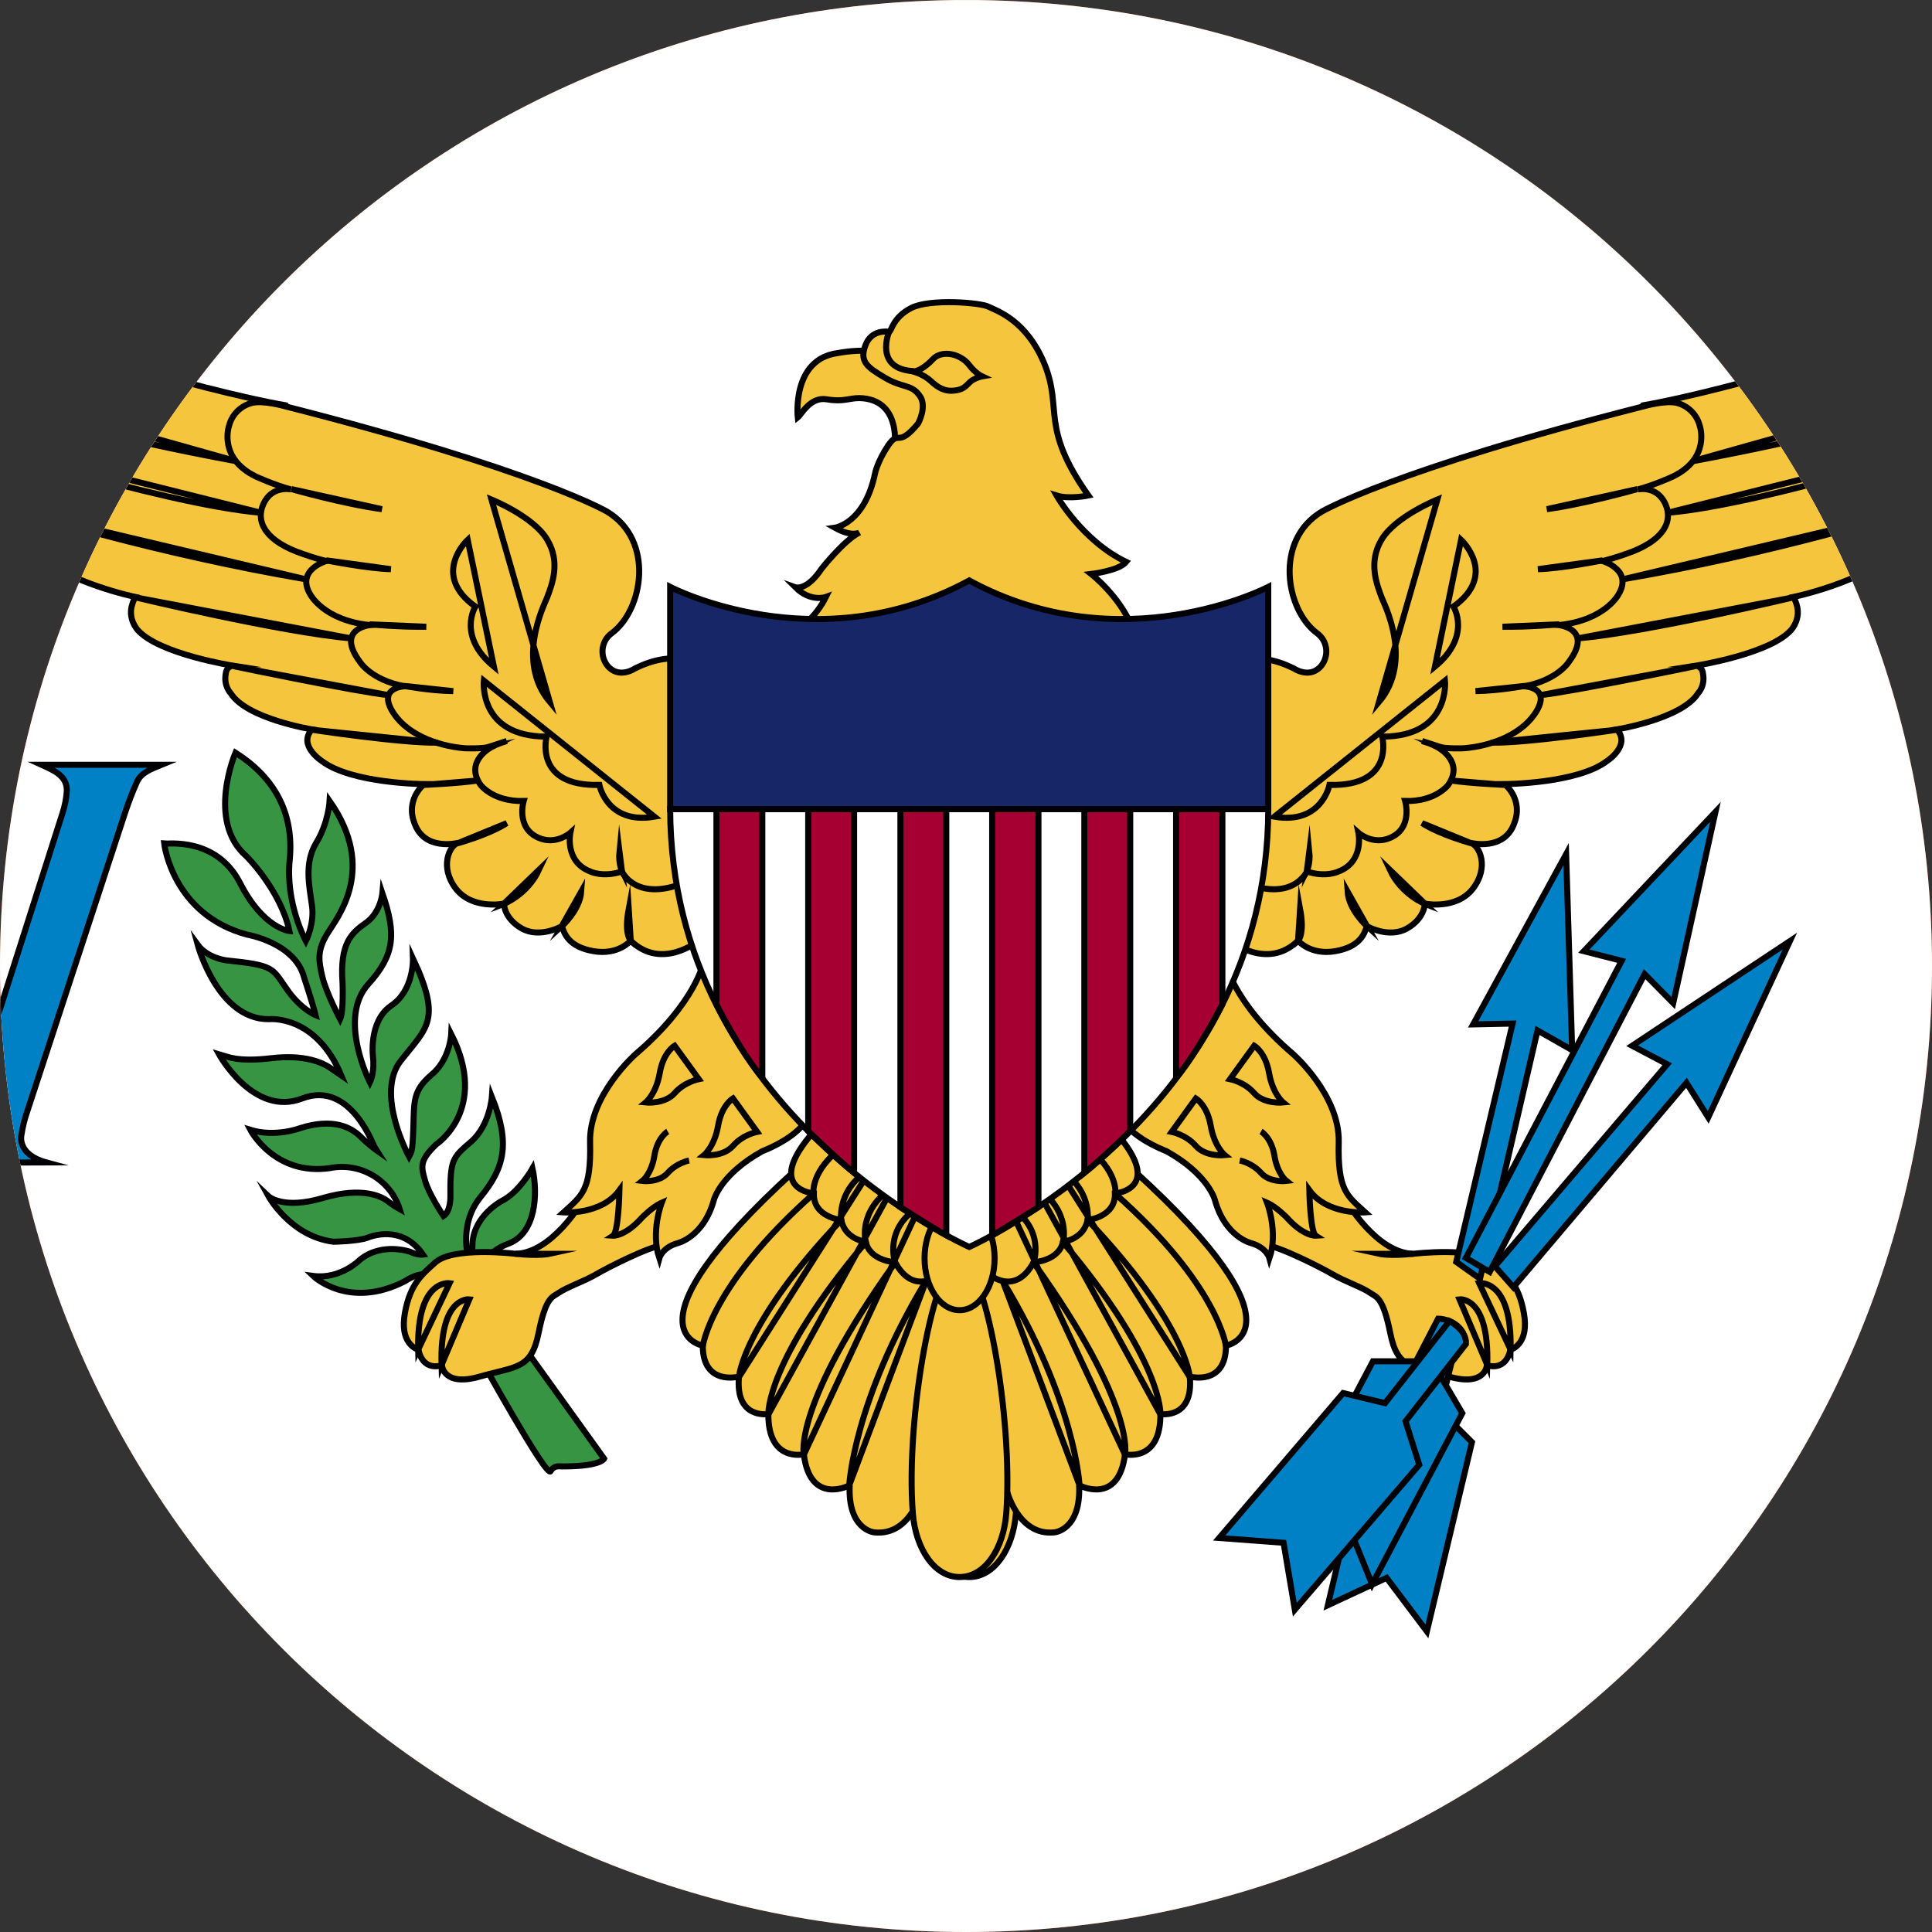 <svg width="40" height="40" viewBox="0 0 40 40" fill="none" xmlns="http://www.w3.org/2000/svg">
<rect x="0" y="0" width="40" height="40" fill="#333333" stroke="none"/>
<g clip-path="url(#clip0_769_24882)">
<path d="M0 20C0 8.954 8.954 0 20 0C31.046 0 40 8.954 40 20C40 31.046 31.046 40 20 40C8.954 40 0 31.046 0 20Z" fill="#E94E0F"/>
<g clip-path="url(#clip1_769_24882)">
<path d="M-7 0.001H46.333V40.001H-7V0.001Z" fill="white"/>
<path d="M10.025 26.251C10.025 26.251 9.983 25.951 10.542 25.742C11.092 25.526 11.142 24.726 11.025 24.192C11.025 24.192 10.742 24.692 10.383 24.867C10.383 24.867 9.817 25.167 9.783 25.734C9.783 25.734 9.783 25.942 9.742 26.109C9.717 26.192 9.458 25.392 9.942 24.792C10.442 24.184 10.575 23.684 10.184 22.709C10.184 22.709 10.142 23.292 9.758 23.634C9.367 23.967 9.317 24.001 9.325 24.801C9.325 24.801 9.325 25.084 9.183 25.176C9.183 25.176 8.883 24.734 8.8 24.442C8.717 24.151 8.683 24.026 9.033 23.692C9.033 23.692 10.133 22.967 9.342 21.409C9.342 21.409 9.317 21.942 8.925 22.259C8.55 22.584 8.575 22.792 8.558 23.342C8.542 23.901 8.508 23.859 8.467 23.942C8.467 23.942 7.758 22.642 8.3 21.959C8.842 21.267 9.15 21.126 8.55 19.842C8.55 19.842 8.575 20.509 8.092 20.826C7.617 21.159 7.725 21.909 7.725 21.909C7.725 21.909 7.758 22.201 7.658 22.409C7.658 22.409 6.983 21.084 7.625 20.376C8.175 19.767 8.208 19.342 7.917 18.492C7.917 18.492 7.883 18.884 7.583 19.101C7.275 19.317 7.033 19.526 7.092 20.351C7.092 20.351 7.117 20.934 7.042 21.101C7.042 21.101 6.758 20.567 6.675 20.226C6.592 19.876 6.567 19.676 6.775 19.334C6.983 18.992 7.817 18.001 6.825 16.584C6.825 16.584 6.8 17.042 6.542 17.459C6.292 17.876 6.408 18.367 6.458 18.742C6.517 19.117 6.333 19.484 6.333 19.484C6.333 19.484 5.9 18.692 6 17.784C6.083 16.867 5.717 16.117 4.875 15.584C4.875 15.584 4.267 17.001 5.1 17.726C5.1 17.726 5.808 18.426 5.992 19.276C5.992 19.276 5.45 19.226 4.967 18.276C4.475 17.326 3.467 17.476 3.4 17.467C3.4 17.467 3.567 18.934 5.117 19.351C5.117 19.351 6.117 19.517 6.3 20.251C6.3 20.251 6.467 20.751 6.533 21.017C6.533 21.017 6.217 20.892 5.925 20.459C5.633 20.042 5.675 19.984 4.692 19.884C4.692 19.884 4.3 19.842 4.092 19.559C4.092 19.559 4.508 21.109 5.567 21.101C5.567 21.101 6.533 20.992 7.067 22.267L6.825 22.101C6.683 22.009 6.325 21.826 5.617 21.909C4.908 21.992 4.708 21.876 4.533 21.826C4.533 21.826 5.25 23.134 6.258 22.742C7.275 22.351 7.758 23.776 7.775 23.801C7.775 23.801 7.633 23.701 7.458 23.526C7.275 23.351 6.908 23.134 6.208 23.359C6.208 23.359 5.7 23.551 5.183 23.392C5.183 23.392 5.683 24.351 6.833 24.184C7.458 24.059 8.083 24.426 8.275 25.034C8.275 25.034 8.125 24.951 8.025 24.867C7.917 24.784 7.525 24.559 6.692 24.801C5.858 25.051 5.558 24.767 5.558 24.767C5.558 24.767 6.017 25.601 6.908 25.709C6.908 25.709 7.408 25.701 7.608 25.626C7.817 25.542 8.375 25.417 8.758 25.976C8.758 25.976 8.65 25.992 8.492 25.917C8.492 25.917 7.908 25.709 7.45 26.084C7.45 26.084 7.05 26.492 6.483 26.417C6.483 26.417 7.217 27.126 8.383 26.526C8.383 26.526 8.775 26.242 9.067 26.459C9.358 26.684 10.025 26.242 10.025 26.251Z" fill="#369443" stroke="#010002" stroke-width="0.125" stroke-miterlimit="10"/>
<path d="M16.517 8.642C16.517 8.642 16.383 7.434 17.35 7.309C17.85 7.217 18.366 7.259 18.85 7.409L19.308 8.292L19.142 8.892L18.525 9.176C18.525 9.176 18.633 8.259 17.791 8.242C17.575 8.242 17.458 8.326 17.116 8.267C16.775 8.209 16.591 8.584 16.517 8.642Z" fill="#F4C53D" stroke="#010002" stroke-width="0.125" stroke-miterlimit="10"/>
<path d="M23.317 11.634C23.167 11.817 22.592 11.884 22.592 11.884C22.592 11.884 23.183 12.342 23.442 12.992C23.692 13.634 16.575 12.992 16.575 12.992C16.575 12.992 16.892 12.776 17.1 12.359C17.1 12.359 16.784 12.476 16.467 12.159C16.467 12.159 16.7 12.242 17.009 11.776C17.009 11.776 17.467 11.192 17.792 11.026C17.792 11.026 17.642 11.126 17.284 10.926C17.284 10.926 17.9 10.842 18.117 9.801C18.117 9.801 18.159 9.567 18.392 9.217C18.625 8.884 18.575 9.292 19.009 8.767C19.009 8.767 19.209 8.401 19.034 8.184C18.867 7.951 18.675 8.034 18.317 7.817C17.95 7.601 17.792 7.484 17.917 7.151C18.042 6.817 18.358 6.867 18.409 6.867C18.459 6.867 18.475 6.576 18.867 6.376C19.259 6.176 20.317 6.267 20.467 6.351C20.634 6.434 21.259 6.626 21.634 7.559C22 8.492 21.534 8.842 22.534 10.259C22.534 10.259 22.134 10.342 21.875 10.259C21.875 10.259 22.4 11.192 23.317 11.634Z" fill="#F4C53D" stroke="#010002" stroke-width="0.125" stroke-miterlimit="10"/>
<path d="M18.917 7.684C18.083 7.642 18.408 6.867 18.408 6.867" stroke="#010002" stroke-width="0.125" stroke-miterlimit="10"/>
<path d="M20.333 7.792C20.333 7.792 20.192 7.726 20.067 7.559C19.9 7.334 19.508 7.226 19.308 7.442C19.308 7.442 19.1 7.676 18.908 7.692C18.908 7.692 19.125 7.751 19.267 7.884C19.408 8.017 19.558 8.117 19.775 8.084C19.991 8.059 20.025 7.942 20.125 7.876C20.233 7.809 20.333 7.792 20.333 7.792Z" fill="#F4C53D" stroke="#010002" stroke-width="0.125" stroke-miterlimit="10"/>
<path d="M9.9 28.042C9.9 28.042 9.883 27.509 10.55 27.476L12.508 30.201C12.508 30.201 12.433 30.376 11.55 30.359C11.55 30.359 11.45 30.359 11.4 30.459C11.325 30.626 9.9 28.042 9.9 28.042Z" fill="#369443" stroke="#010002" stroke-width="0.125" stroke-miterlimit="10"/>
<path d="M12.058 24.867C12.058 24.867 11.433 25.942 10.675 25.959C10.675 25.959 9.375 25.801 9.008 26.142C8.75 26.376 8.492 26.576 8.383 27.184C8.275 27.793 8.592 27.918 8.667 27.951C8.667 27.951 8.725 28.384 9.15 28.267C9.15 28.267 9.175 28.718 9.933 28.501C10.691 28.284 11 28.351 11.15 27.601C11.3 26.851 11.433 26.859 11.566 26.767C11.75 26.642 12.083 26.534 12.341 26.384C12.566 26.251 13.433 25.809 13.733 25.776C14.033 25.742 13.966 24.742 13.966 24.742H13.2L12.833 24.201L12.058 24.867ZM14.466 19.476C14.466 19.476 13.7 20.101 13.058 19.476C13.058 19.476 12.8 19.784 12.283 19.692C11.767 19.601 11.683 19.326 11.633 19.176C11.633 19.176 11.183 19.434 10.808 19.226C10.433 19.017 10.433 18.709 10.433 18.709C10.433 18.709 9.775 18.843 9.433 18.392C9.1 17.951 9.3 17.509 9.483 17.451C9.483 17.451 8.775 17.634 8.575 17.026C8.467 16.742 8.55 16.434 8.783 16.234C8.783 16.234 7.283 16.226 6.667 15.759C6.667 15.759 6.158 15.434 6.458 15.101C6.458 15.101 5.108 14.884 4.775 14.351C4.775 14.351 4.625 14.201 4.675 13.943C4.675 13.943 4.683 13.793 4.833 13.784C4.833 13.784 3.292 13.543 2.85 13.043C2.85 13.043 2.633 12.809 2.742 12.501C2.742 12.501 2.767 12.418 2.8 12.359C2.8 12.359 1.4 12.068 0.708 11.443C0.708 11.443 0.308 11.084 0.517 10.609C0.517 10.609 -1.825 9.967 -1.283 8.934C-1.283 8.934 -2.375 8.576 -2.033 7.592C-2.033 7.592 -2.942 7.134 -2.542 6.409C-2.167 5.709 -1 6.534 0.367 6.909C0.367 6.909 4.083 8.076 5.917 8.392L11.117 16.134L14.15 17.301L14.466 19.476Z" fill="#F4C53D" stroke="#010002" stroke-width="0.125" stroke-miterlimit="10"/>
<path d="M14.5 13.776C14.5 13.776 14.008 13.409 13.142 13.842C13.142 13.842 12.85 14.042 12.617 13.826C12.433 13.651 12.425 13.351 12.6 13.167C12.625 13.142 12.642 13.126 12.667 13.109C13.317 12.626 13.558 11.184 12.567 10.592C12.567 10.592 11.133 9.742 5.892 8.409C5.892 8.409 5.45 8.284 5.217 8.342C4.983 8.401 4.8 8.584 4.742 8.817C4.742 8.817 4.508 9.484 5.3 9.867C5.3 9.867 5.658 10.034 6.025 10.134C6.025 10.134 5.625 10.042 5.45 10.442C5.283 10.826 5.525 11.217 6.267 11.467C6.267 11.467 6.467 11.542 6.75 11.617C6.75 11.617 6.117 11.801 6.425 12.309C6.425 12.309 6.7 12.842 7.658 12.942C7.658 12.942 6.942 13.017 7.45 13.701C7.45 13.701 7.675 14.076 8.375 14.209C8.375 14.209 7.842 14.226 8.108 14.701C8.375 15.176 9.008 15.442 9.625 15.492C9.625 15.492 9.958 15.509 10.192 15.459C10.192 15.459 9.6 15.751 9.95 16.251C9.95 16.251 10.208 16.601 10.842 16.584C10.842 16.584 10.675 17.134 11.142 17.342C11.508 17.509 11.808 17.242 11.808 17.242C11.808 17.242 11.683 17.834 12.217 18.042C12.217 18.042 12.483 18.176 12.875 18.042C12.875 18.042 13.175 18.717 14.25 18.242C15.325 17.759 14.5 13.776 14.5 13.776ZM14.567 19.917C14.567 19.917 14.408 20.759 13.158 21.826C13.158 21.826 12.192 22.676 12.217 23.651C12.242 24.651 12.042 24.759 11.667 25.101C11.667 25.101 12.45 25.159 12.825 24.642C12.825 24.642 12.808 25.509 12.692 25.584C12.692 25.584 12.942 25.601 13.292 25.209C13.292 25.209 13.508 24.984 13.7 24.901C13.7 24.901 13.467 25.501 13.65 26.051C13.65 26.051 13.708 25.834 14.017 25.742C14.017 25.742 14.567 25.626 14.783 24.834C14.783 24.834 14.925 24.309 15.783 23.834C15.783 23.834 16.758 23.467 16.733 22.984C16.717 22.501 14.567 19.917 14.567 19.917Z" fill="#F4C53D" stroke="#010002" stroke-width="0.125" stroke-miterlimit="10"/>
<path d="M19.1 30.817C19.1 30.817 18.875 31.809 18.1 31.726C18.1 31.726 17.55 31.676 17.592 30.751C17.592 30.751 16.775 31.184 16.642 30.109C16.642 30.109 15.9 30.284 15.908 29.276C15.908 29.276 15.217 29.392 15.3 28.501C15.3 28.501 14.55 28.701 14.55 27.859C14.55 27.859 12.8 27.567 16.45 24.242L19.708 26.184L19.1 30.817Z" fill="#F4C53D" stroke="#010002" stroke-width="0.125" stroke-miterlimit="1.506"/>
<path d="M19.467 26.376C19.467 26.376 18.925 26.859 18.533 26.134C18.533 26.134 18.008 26.109 17.925 25.709C17.925 25.709 17.5 25.667 17.417 25.259C17.417 25.259 16.833 25.201 16.85 24.709C16.85 24.709 15.792 24.626 16.85 23.426C17.908 22.226 19.708 25.417 19.708 25.417L19.467 26.376ZM20.067 26.076C20.592 26.076 21.192 29.359 21.033 31.342C20.975 32.059 20.592 32.651 20.067 32.651C19.542 32.651 19.158 32.067 19.1 31.342C18.95 29.367 19.542 26.076 20.067 26.076Z" fill="#F4C53D" stroke="#010002" stroke-width="0.125" stroke-miterlimit="10"/>
<path d="M20.067 27.126C20.467 27.126 20.792 26.644 20.792 26.051C20.792 25.457 20.467 24.976 20.067 24.976C19.666 24.976 19.342 25.457 19.342 26.051C19.342 26.644 19.666 27.126 20.067 27.126Z" fill="#F4C53D" stroke="#010002" stroke-width="0.125" stroke-miterlimit="10"/>
<path d="M14.55 27.876C14.55 27.876 14.7 26.617 16.842 24.718C16.842 24.718 16.767 24.226 17.483 23.718M17.583 30.751C17.583 30.751 17.667 29.009 19.175 26.517L17.583 30.751ZM16.642 30.117C16.642 30.117 16.408 29.109 18.533 26.142C18.533 26.142 18.283 25.434 19.042 24.976L16.642 30.117ZM15.908 29.284C15.908 29.284 15.842 28.192 17.925 25.718C17.925 25.718 17.742 25.076 18.492 24.567L15.908 29.284ZM15.3 28.509C15.3 28.509 15.375 27.409 17.417 25.259C17.417 25.259 17.317 24.601 18.042 24.192L15.3 28.509Z" stroke="#010002" stroke-width="0.125" stroke-miterlimit="1.506"/>
<path d="M14.267 24.026C14.267 24.026 14.008 24.076 13.825 24.284C13.642 24.492 13.3 24.451 13.3 24.451C13.3 24.451 13.492 24.301 13.55 23.917C13.617 23.542 13.825 23.426 13.825 23.426M-2.033 7.601C-2.033 7.601 -0.35 8.576 4.9 9.551L-2.033 7.601ZM-1.283 8.942C-1.283 8.942 3.283 10.434 5.408 10.617L-1.283 8.942ZM0.517 10.617C0.517 10.617 3.192 11.459 6.325 11.992L0.517 10.617ZM2.8 12.367C2.8 12.367 5.825 13.092 7.267 13.217L2.8 12.367ZM4.833 13.792C4.833 13.792 7.392 14.326 8.042 14.392L4.833 13.792ZM6.458 15.109C6.458 15.109 8.325 15.392 9.067 15.376L6.458 15.109ZM8.775 16.251C8.775 16.251 9.533 16.217 9.892 16.159L8.775 16.251ZM9.475 17.459C9.475 17.459 10.117 17.284 10.492 17.042L9.475 17.459ZM10.425 18.717C10.425 18.717 10.917 18.526 11.159 18.009L10.425 18.717ZM11.625 19.184C11.625 19.184 12.008 18.842 12.034 18.459L11.625 19.184ZM13.059 19.476C13.059 19.476 12.917 19.351 13.017 18.817L13.059 19.476ZM12.875 18.026C12.875 18.026 12.8 17.876 12.825 17.626L12.875 18.026ZM10.175 10.342C10.175 10.342 11.042 10.692 11.325 11.167C11.617 11.642 11.425 12.109 11.325 12.376C11.275 12.509 10.667 13.684 11.383 14.534L10.175 10.342ZM10.184 15.442C10.184 15.442 10.192 15.442 10.492 15.342L10.184 15.442ZM8.367 14.201C8.367 14.201 8.883 14.301 9.383 14.309L8.367 14.201ZM7.65 12.926C7.65 12.926 8.258 12.984 8.825 12.976L7.65 12.926ZM6.75 11.601C6.75 11.601 7.625 11.776 8.092 11.784L6.75 11.601ZM6.033 10.126C6.033 10.126 7.108 10.434 7.908 10.542L6.033 10.126ZM9.683 11.176C9.683 11.176 8.908 11.892 9.842 12.559C9.842 12.559 9.458 13.167 10.225 13.801L9.683 11.176ZM10.017 14.092C10.017 14.092 9.9 15.251 11.317 15.251C11.317 15.251 11.042 16.284 12.409 16.251C12.409 16.251 12.567 17.076 13.55 16.909L10.017 14.092ZM11.383 25.959C11.383 25.959 11.159 26.009 10.675 25.959H11.383ZM9.308 26.567C9.308 26.567 8.625 26.467 8.658 27.942L9.308 26.567ZM9.717 26.901C9.717 26.901 9.1 26.826 9.142 28.259L9.717 26.901ZM15.675 23.434C15.675 23.434 15.375 23.492 15.175 23.726C14.967 23.959 14.575 23.917 14.575 23.917C14.575 23.917 14.792 23.742 14.867 23.309C14.942 22.876 15.175 22.742 15.175 22.742L15.675 23.434ZM14.467 22.342C14.467 22.342 14.167 22.401 13.967 22.634C13.758 22.867 13.367 22.826 13.367 22.826C13.367 22.826 13.584 22.651 13.659 22.217C13.733 21.784 13.967 21.651 13.967 21.651L14.467 22.342Z" stroke="#010002" stroke-width="0.125" stroke-miterlimit="10"/>
<path d="M27.875 24.867C27.875 24.867 28.5 25.942 29.259 25.959C29.259 25.959 30.558 25.801 30.925 26.142C31.183 26.376 31.442 26.576 31.55 27.184C31.659 27.793 31.342 27.918 31.267 27.951C31.267 27.951 31.209 28.384 30.784 28.267C30.784 28.267 30.759 28.718 30 28.501C29.242 28.284 28.933 28.351 28.784 27.601C28.634 26.851 28.5 26.859 28.367 26.767C28.183 26.642 27.85 26.534 27.592 26.384C27.367 26.251 26.5 25.809 26.2 25.776C25.9 25.742 25.967 24.742 25.967 24.742H26.733L27.1 24.201L27.875 24.867ZM25.467 19.476C25.467 19.476 26.233 20.101 26.875 19.476C26.875 19.476 27.134 19.784 27.65 19.692C28.167 19.601 28.25 19.326 28.3 19.176C28.3 19.176 28.75 19.434 29.125 19.226C29.5 19.017 29.5 18.709 29.5 18.709C29.5 18.709 30.159 18.843 30.5 18.392C30.834 17.951 30.634 17.509 30.45 17.451C30.45 17.451 31.159 17.634 31.358 17.026C31.467 16.742 31.384 16.434 31.15 16.234C31.15 16.234 32.65 16.226 33.267 15.759C33.267 15.759 33.775 15.434 33.475 15.101C33.475 15.101 34.825 14.884 35.158 14.351C35.158 14.351 35.309 14.201 35.258 13.943C35.258 13.943 35.25 13.793 35.1 13.784C35.1 13.784 36.642 13.543 37.084 13.043C37.084 13.043 37.3 12.809 37.192 12.501C37.192 12.501 37.167 12.418 37.133 12.359C37.133 12.359 38.533 12.068 39.225 11.443C39.225 11.443 39.625 11.084 39.417 10.609C39.417 10.609 41.758 9.967 41.217 8.934C41.217 8.934 42.309 8.576 41.967 7.592C41.967 7.592 42.875 7.134 42.475 6.409C42.1 5.709 40.934 6.534 39.567 6.909C39.567 6.909 35.85 8.076 34.017 8.392L28.817 16.134L25.784 17.301L25.467 19.476Z" fill="#F4C53D" stroke="#010002" stroke-width="0.125" stroke-miterlimit="10"/>
<path d="M25.433 13.776C25.433 13.776 25.925 13.409 26.792 13.842C26.792 13.842 27.083 14.042 27.317 13.826C27.5 13.651 27.508 13.351 27.333 13.167C27.308 13.142 27.292 13.126 27.267 13.109C26.617 12.626 26.375 11.184 27.367 10.592C27.367 10.592 28.8 9.742 34.042 8.409C34.042 8.409 34.483 8.284 34.717 8.342C34.95 8.401 35.133 8.584 35.192 8.817C35.192 8.817 35.425 9.484 34.633 9.867C34.633 9.867 34.275 10.034 33.908 10.134C33.908 10.134 34.308 10.042 34.483 10.442C34.65 10.826 34.408 11.217 33.667 11.467C33.667 11.467 33.467 11.542 33.183 11.617C33.183 11.617 33.817 11.801 33.508 12.309C33.508 12.309 33.233 12.842 32.275 12.942C32.275 12.942 32.992 13.017 32.483 13.701C32.483 13.701 32.258 14.076 31.558 14.209C31.558 14.209 32.092 14.226 31.825 14.701C31.558 15.176 30.925 15.442 30.308 15.492C30.308 15.492 29.975 15.509 29.742 15.459C29.742 15.459 30.333 15.751 29.983 16.251C29.983 16.251 29.725 16.601 29.092 16.584C29.092 16.584 29.258 17.134 28.792 17.342C28.425 17.509 28.125 17.242 28.125 17.242C28.125 17.242 28.25 17.834 27.717 18.042C27.717 18.042 27.45 18.176 27.058 18.042C27.058 18.042 26.758 18.717 25.683 18.242C24.608 17.759 25.433 13.776 25.433 13.776ZM25.367 19.917C25.367 19.917 25.525 20.759 26.775 21.826C26.775 21.826 27.742 22.676 27.717 23.651C27.692 24.651 27.892 24.759 28.267 25.101C28.267 25.101 27.483 25.159 27.108 24.642C27.108 24.642 27.125 25.509 27.242 25.584C27.242 25.584 26.992 25.601 26.642 25.209C26.642 25.209 26.425 24.984 26.233 24.901C26.233 24.901 26.467 25.501 26.283 26.051C26.283 26.051 26.225 25.834 25.917 25.742C25.917 25.742 25.367 25.626 25.15 24.834C25.15 24.834 25.008 24.309 24.15 23.834C24.15 23.834 23.175 23.467 23.2 22.984C23.217 22.501 25.367 19.917 25.367 19.917Z" fill="#F4C53D" stroke="#010002" stroke-width="0.125" stroke-miterlimit="10"/>
<path d="M20.833 30.817C20.833 30.817 21.058 31.809 21.833 31.726C21.833 31.726 22.383 31.676 22.342 30.751C22.342 30.751 23.158 31.184 23.292 30.109C23.292 30.109 24.033 30.284 24.025 29.276C24.025 29.276 24.717 29.392 24.633 28.501C24.633 28.501 25.383 28.701 25.383 27.859C25.383 27.859 27.133 27.567 23.483 24.242L20.225 26.184L20.833 30.817Z" fill="#F4C53D" stroke="#010002" stroke-width="0.125" stroke-miterlimit="1.506"/>
<path d="M20.467 26.376C20.467 26.376 21.008 26.859 21.4 26.134C21.4 26.134 21.925 26.109 22.008 25.709C22.008 25.709 22.433 25.667 22.517 25.259C22.517 25.259 23.1 25.201 23.083 24.709C23.083 24.709 24.142 24.626 23.083 23.426C22.025 22.226 20.225 25.417 20.225 25.417L20.467 26.376ZM19.867 26.076C19.342 26.076 18.742 29.359 18.9 31.342C18.958 32.059 19.342 32.651 19.867 32.651C20.392 32.651 20.775 32.067 20.833 31.342C20.983 29.367 20.392 26.076 19.867 26.076Z" fill="#F4C53D" stroke="#010002" stroke-width="0.125" stroke-miterlimit="10"/>
<path d="M19.867 27.126C20.267 27.126 20.592 26.644 20.592 26.051C20.592 25.457 20.267 24.976 19.867 24.976C19.466 24.976 19.142 25.457 19.142 26.051C19.142 26.644 19.466 27.126 19.867 27.126Z" fill="#F4C53D" stroke="#010002" stroke-width="0.125" stroke-miterlimit="10"/>
<path d="M25.383 27.876C25.383 27.876 25.233 26.617 23.092 24.718C23.092 24.718 23.167 24.226 22.45 23.718M22.35 30.751C22.35 30.751 22.267 29.009 20.758 26.517L22.35 30.751ZM23.292 30.117C23.292 30.117 23.525 29.109 21.4 26.142C21.4 26.142 21.65 25.434 20.892 24.976L23.292 30.117ZM24.025 29.284C24.025 29.284 24.092 28.192 22.008 25.718C22.008 25.718 22.192 25.076 21.442 24.567L24.025 29.284ZM24.633 28.509C24.633 28.509 24.558 27.409 22.517 25.259C22.517 25.259 22.617 24.601 21.892 24.192L24.633 28.509Z" stroke="#010002" stroke-width="0.125" stroke-miterlimit="1.506"/>
<path d="M25.667 24.026C25.667 24.026 25.925 24.076 26.108 24.284C26.292 24.492 26.634 24.451 26.634 24.451C26.634 24.451 26.442 24.301 26.384 23.917C26.317 23.542 26.108 23.426 26.108 23.426M41.967 7.601C41.967 7.601 40.283 8.576 35.033 9.551L41.967 7.601ZM41.217 8.942C41.217 8.942 36.65 10.434 34.525 10.617L41.217 8.942ZM39.417 10.617C39.417 10.617 36.742 11.459 33.608 11.992L39.417 10.617ZM37.133 12.367C37.133 12.367 34.108 13.092 32.667 13.217L37.133 12.367ZM35.1 13.792C35.1 13.792 32.542 14.326 31.892 14.392L35.1 13.792ZM33.475 15.109C33.475 15.109 31.608 15.392 30.867 15.376L33.475 15.109ZM31.159 16.251C31.159 16.251 30.4 16.217 30.042 16.159L31.159 16.251ZM30.459 17.459C30.459 17.459 29.817 17.284 29.442 17.042L30.459 17.459ZM29.509 18.717C29.509 18.717 29.017 18.526 28.775 18.009L29.509 18.717ZM28.308 19.184C28.308 19.184 27.925 18.842 27.9 18.459L28.308 19.184ZM26.875 19.476C26.875 19.476 27.017 19.351 26.917 18.817L26.875 19.476ZM27.058 18.026C27.058 18.026 27.134 17.876 27.108 17.626L27.058 18.026ZM29.759 10.342C29.759 10.342 28.892 10.692 28.608 11.167C28.317 11.642 28.509 12.109 28.608 12.376C28.659 12.509 29.267 13.684 28.55 14.534L29.759 10.342ZM29.75 15.442C29.75 15.442 29.742 15.442 29.442 15.342L29.75 15.442ZM31.567 14.201C31.567 14.201 31.05 14.301 30.55 14.309L31.567 14.201ZM32.283 12.926C32.283 12.926 31.675 12.984 31.108 12.976L32.283 12.926ZM33.184 11.601C33.184 11.601 32.309 11.776 31.842 11.784L33.184 11.601ZM33.9 10.126C33.9 10.126 32.825 10.434 32.025 10.542L33.9 10.126ZM30.25 11.176C30.25 11.176 31.025 11.892 30.092 12.559C30.092 12.559 30.475 13.167 29.709 13.801L30.25 11.176ZM29.917 14.092C29.917 14.092 30.034 15.251 28.617 15.251C28.617 15.251 28.892 16.284 27.525 16.251C27.525 16.251 27.367 17.076 26.384 16.909L29.917 14.092ZM28.55 25.959C28.55 25.959 28.775 26.009 29.259 25.959H28.55ZM30.625 26.567C30.625 26.567 31.308 26.467 31.275 27.942L30.625 26.567ZM30.217 26.901C30.217 26.901 30.834 26.826 30.792 28.259L30.217 26.901ZM24.259 23.434C24.259 23.434 24.558 23.492 24.759 23.726C24.967 23.959 25.358 23.917 25.358 23.917C25.358 23.917 25.142 23.742 25.067 23.309C24.992 22.876 24.759 22.742 24.759 22.742L24.259 23.434ZM25.467 22.342C25.467 22.342 25.767 22.401 25.967 22.634C26.175 22.867 26.567 22.826 26.567 22.826C26.567 22.826 26.35 22.651 26.275 22.217C26.2 21.784 25.967 21.651 25.967 21.651L25.467 22.342Z" stroke="#010002" stroke-width="0.125" stroke-miterlimit="10"/>
<path d="M31.833 21.334L30.642 26.476L30.15 26.126L31.317 21.192L30.5 21.209L32.425 17.684L32.55 21.742L31.833 21.334ZM34.917 22.418L31.333 26.651L30.95 26.218L34.517 22.034L33.792 21.651L37.058 19.484L35.367 23.134L34.917 22.418Z" fill="#0081C6" stroke="#010002" stroke-width="0.125" stroke-miterlimit="10"/>
<path d="M34.05 20.168L30.842 26.334L30.35 26.043L33.575 19.893L32.792 19.693L35.517 16.809L34.642 20.768L34.05 20.168ZM30.05 28.218L29.808 29.193L30.475 29.859L29.542 33.776L28.708 32.668L27.492 33.234L28.417 29.318L29.283 29.068L29.5 28.093C29.5 28.093 29.767 27.993 30.05 28.218Z" fill="#0081C6" stroke="#010002" stroke-width="0.125" stroke-miterlimit="10"/>
<path d="M30.275 27.567L29.8 28.451L30.275 29.259L28.408 32.801L27.883 31.501L26.558 31.717L28.425 28.184H29.317L29.775 27.301C29.775 27.301 30.108 27.301 30.275 27.567Z" fill="#0081C6" stroke="#010002" stroke-width="0.125" stroke-miterlimit="10"/>
<path d="M30.35 27.826L29.1 29.426L29.384 30.326L26.808 33.326L26.575 31.942L25.242 31.842L27.808 28.842L28.675 29.051L30.009 27.351C30.009 27.351 30.375 27.534 30.35 27.826ZM-1.541 24.076C-1.241 23.951 -1.025 23.834 -1.025 23.517C-1.025 23.434 -1.066 23.267 -1.15 23.009L-3.166 16.834C-3.233 16.609 -3.316 16.392 -3.416 16.176C-3.508 16.009 -3.683 15.934 -3.925 15.842H-1.366C-1.641 15.967 -1.9 16.067 -1.891 16.367C-1.891 16.476 -1.858 16.634 -1.8 16.842L-0.25 21.676L1.292 16.842C1.342 16.692 1.375 16.526 1.384 16.367C1.384 16.059 1.117 15.951 0.859 15.834H3.342C3.117 15.926 2.925 16.001 2.842 16.176C2.742 16.392 2.659 16.617 2.584 16.842L0.567 23.001C0.509 23.167 0.467 23.334 0.442 23.509C0.442 23.509 0.35 23.901 0.959 24.067L-1.541 24.076ZM41.4 23.442V16.467C41.4 16.351 41.375 16.259 41.334 16.192C41.292 16.126 41.125 15.942 40.875 15.842H43.184C43 15.909 42.842 16.034 42.725 16.192C42.684 16.259 42.667 16.351 42.667 16.467V23.442C42.667 23.567 42.684 23.659 42.725 23.726C42.767 23.792 42.934 23.959 43.184 24.076H40.875C41.125 23.959 41.292 23.792 41.334 23.726C41.375 23.659 41.4 23.567 41.4 23.442Z" fill="#0081C6" stroke="#010002" stroke-width="0.125" stroke-miterlimit="10"/>
<path d="M20.067 25.817C20.067 25.817 26.25 23.076 26.258 16.751H13.875C13.892 23.084 20.067 25.817 20.067 25.817Z" fill="white" stroke="#010002" stroke-width="0.125"/>
<path d="M14.833 16.751V20.792C14.833 20.792 15.3 21.734 15.783 22.317V16.751H14.833ZM16.733 16.751V23.417C16.733 23.417 17.333 24.001 17.683 24.284V16.751H16.733ZM18.642 16.751V24.992C18.642 24.992 19.317 25.426 19.592 25.576V16.742H18.642V16.751ZM25.308 16.751V20.792C25.308 20.792 24.833 21.734 24.35 22.317V16.751H25.308ZM23.4 16.751V23.417C23.4 23.417 22.808 24.001 22.45 24.284V16.751H23.4ZM21.5 16.751V24.992C21.5 24.992 20.817 25.426 20.542 25.576V16.742H21.5V16.751Z" fill="#A60032" stroke="#010002" stroke-width="0.125"/>
<path d="M26.258 12.151C26.258 12.151 23.225 13.734 20.067 12.018C16.908 13.734 13.875 12.151 13.875 12.151V16.751H26.258V12.151Z" fill="#162667" stroke="#010002" stroke-width="0.125" stroke-miterlimit="10"/>
</g>
</g>
<defs>
<clipPath id="clip0_769_24882">
<path d="M0 20C0 8.954 8.954 0 20 0C31.046 0 40 8.954 40 20C40 31.046 31.046 40 20 40C8.954 40 0 31.046 0 20Z" fill="white"/>
</clipPath>
<clipPath id="clip1_769_24882">
<rect width="53.333" height="40" fill="white" transform="translate(-7 0.001)"/>
</clipPath>
</defs>
</svg>
